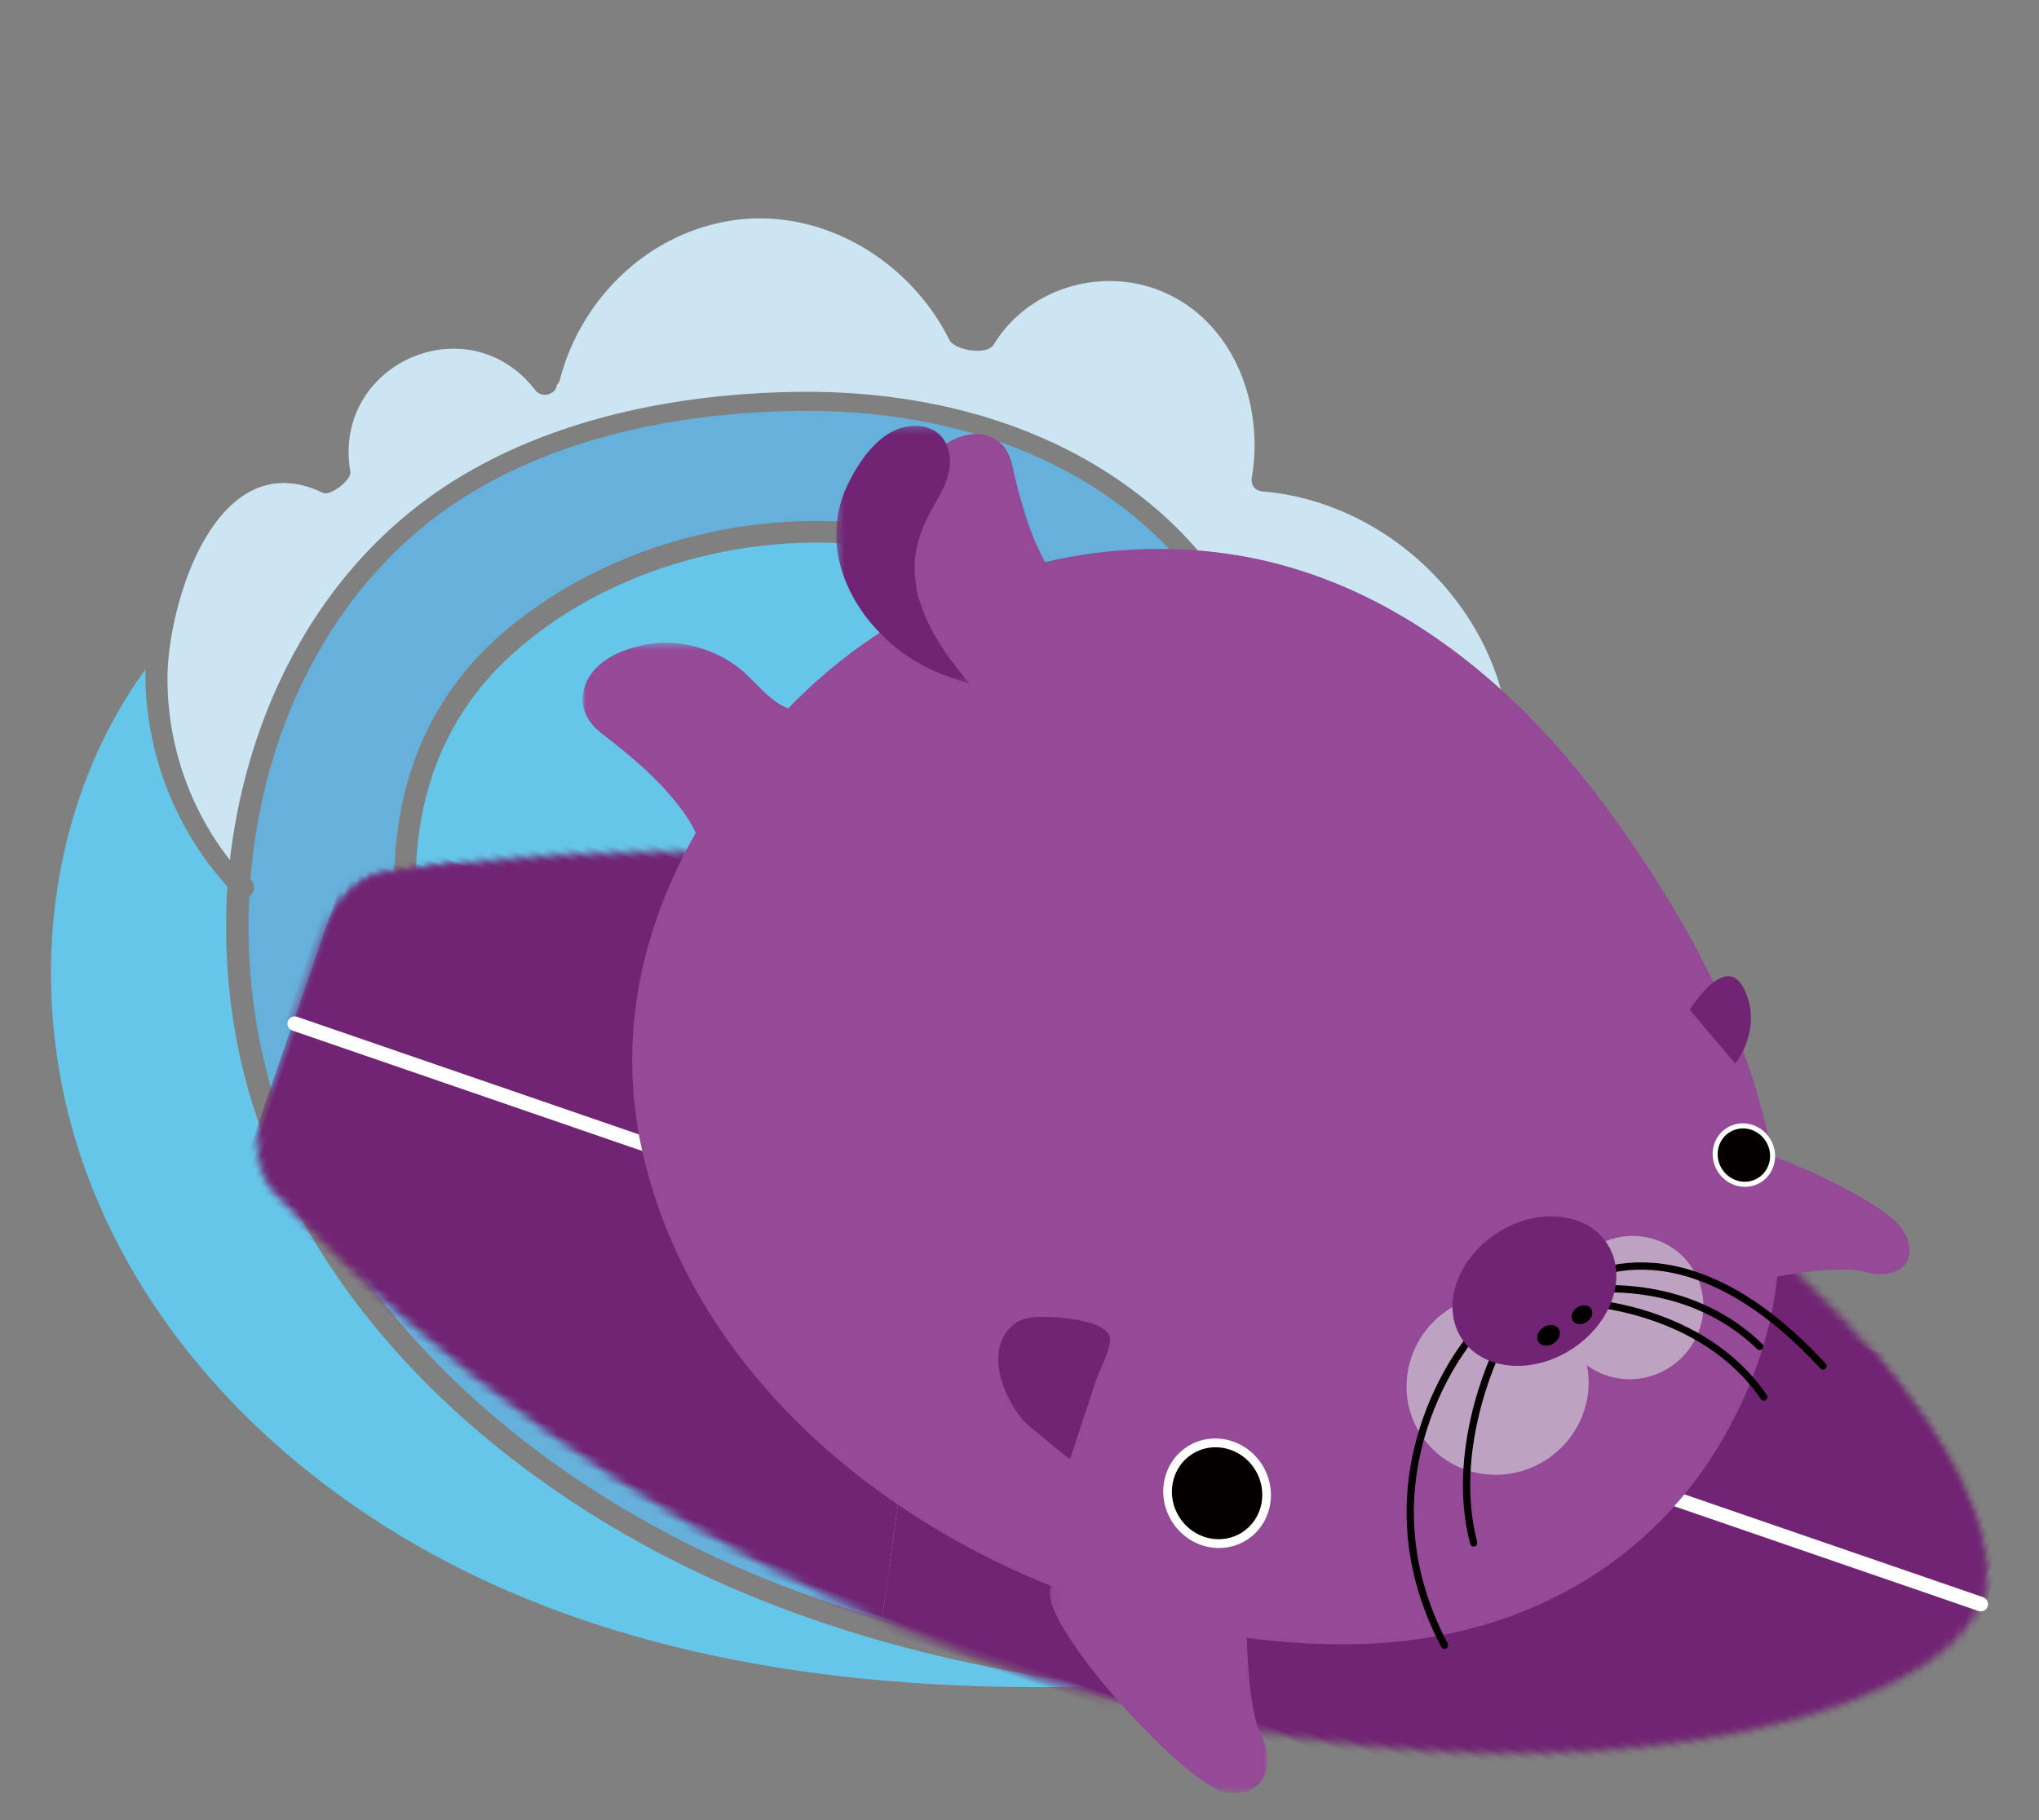 <svg xmlns="http://www.w3.org/2000/svg" xmlns:xlink="http://www.w3.org/1999/xlink" width="280" height="250" viewBox="0 0 280 250">
    <rect x="0" y="0" width="280" height="250" fill="#808080" stroke="none"/>
    <defs>
        <path id="a" d="M29.383 240.267c1.612 3.072 5.786 5.107 10.436 5.107h25.456c4.65 0 8.824-2.035 10.436-5.107C140.705 116.386 80.071.299 52.547.299s-88.158 116.087-23.164 239.968z"/>
        <path id="c" d="M39.82 245.374h25.455c4.65 0 8.824-2.035 10.436-5.107C140.705 116.386 80.071.299 52.547.299s-88.158 116.087-23.164 239.968c1.612 3.072 5.786 5.107 10.436 5.107z"/>
        <path id="e" d="M0 .425h33.185v31.84H0z"/>
        <path id="g" d="M.346.244H18.74V35.7H.346z"/>
        <path id="i" d="M.092.244h29.93v34.302H.092z"/>
    </defs>
    <g fill="none" fill-rule="evenodd">
        <path fill="#66C6E9" d="M8.162 147.23c3.523 20.467 15.04 38.39 30.596 51.92 31.175 27.093 72.771 33.648 112.938 32.457-18.994-2.515-37.604-7.082-55.108-15.259-29.057-13.578-55.848-37.984-63.386-70.136-1.846-7.894-2.512-16.192-1.982-24.43-7.39-8.213-11.417-18.919-11.245-29.869C8.53 107.761 4.86 128.03 8.162 147.23z"/>
        <path fill="#CCE5F3" d="M23 93.292a40.504 40.504 0 0 0 8.568 24.84c2.189-18.92 10.756-37.101 26.035-48.82C72.292 58.02 92.083 53.931 110.3 53.82c17.725-.098 35.671 4.729 49.132 16.658 12.427 11.02 19.126 26.941 16.385 43.5-2.472 14.976-11.887 28.477-25.346 35.43-.406.394-.836.775-1.278 1.156 4.253 4.09 9.624 7.64 15.769 6.535 6.984-1.265 12.368-10.922 4.168-15-1.771-.872-.21-3.525 1.547-2.642.014 0 .027.013.04.013 18.548-.209 35.817-15.59 36.604-34.508.786-18.968-15.328-35.933-33.937-37.456-1.07-.087-1.66-.91-1.477-1.954 1.673-9.828-2.322-21.045-11.91-25.332-8.42-3.759-18.771-.786-23.553 7.138-.909 1.51-5.384.748-6.071-.664-5.482-11.007-17.688-18.378-30.152-16.363-11.395 1.854-20.454 10.774-23.32 21.78a1.455 1.455 0 0 1-.441.738c0 1.204-1.979 2.002-2.95.738-9.231-11.941-27.963-3.6-25.395 11.215.183 1.094-2.743 3.379-3.75 2.9C29.714 60.639 22.977 82.947 23 93.292z"/>
        <path fill="#66B0DC" d="M34.234 123.142c-.406 8.11.38 16.257 2.359 23.96 7.611 29.73 32.094 52.291 58.874 65.456 22.762 11.189 47.615 15.863 72.784 17.79-17.914-2.318-35.558-6.318-51.667-14.588-24.398-12.526-43.01-35.58-54.269-60.253-10.326-22.635-13.826-51.419 7.33-69.086 18.835-15.73 48.413-19.716 70.366-8.392 19.78 10.196 30.917 34.71 23.71 55.578a46.99 46.99 0 0 0 8.409-17.79c3.635-15.484-1.706-30.831-12.965-41.812-12.99-12.661-31.099-17.667-48.891-17.569-17.988.11-37.817 4.22-52.048 15.815-14.538 11.863-22.358 29.973-23.832 48.535.011.026.037.05.062.074.736.772.43 1.767-.222 2.282"/>
        <path fill="#66C6E9" d="M70.388 89.814c-20.42 18.4-14.006 47.849-2.83 69.44 11.287 21.825 27.766 41.916 49.822 53.474 25.65 13.436 55.437 15.61 83.808 17.636.862.061 1.34.675 1.451 1.352 1.342.01 2.684.01 4.013.023-32.888-9.272-62.255-29.732-82.157-57.478-.801.431-1.932.259-2.216-.883-.271-1.141-.59-2.382-.923-3.684-.32-.504-.653-.983-.972-1.487-9.897-15.365-19.915-36.206-11.335-54.333 7.284-15.4 25.071-21.873 39.312-11.19 12.59 9.447 15.016 26.074 8.048 38.713l.74-.627c.036-.134.097-.283.184-.417 12.837-20.215 3.04-47.53-17.035-58.854-21.367-12.048-51.817-7.995-69.91 8.315"/>
        <path fill="#CCE5F3" d="M119.407 160.087c-3.547-16.19-5.291-36.232 12.635-41.301 7.715-2.173 15.874.995 18.816 8.64 1.964 5.106 2.46 12.79-.556 17.92 6.749-7.278 9.643-17.515 6.193-27.235-3.945-11.182-16.232-20.56-28.52-17.134-10.471 2.92-17.395 13.611-18.507 23.921-1.324 12.433 3.893 24.608 9.94 35.189z"/>
        <g>
            <g transform="rotate(109 83.932 188.441)">
                <mask id="b" fill="#fff">
                    <use xlink:href="#a"/>
                </mask>
                <path fill="#712473" d="M52.547-7.352V152.34l108.742-21.417V-7.352z" mask="url(#b)"/>
                <mask id="d" fill="#fff">
                    <use xlink:href="#c"/>
                </mask>
                <path fill="#712473" d="M-56.195 59.308H52.547v-66.66H-56.195zM52.547 152.341V59.308L-56.195 81.365v164.009H52.547v-66.66z" mask="url(#d)"/>
                <path fill="#712473" d="M-56.196 59.308v51.466L52.547 59.308zM52.547 245.374h108.742v-66.66H52.547zM52.547 178.713h108.742v-47.79L52.547 152.342z" mask="url(#d)"/>
                <path fill="#712473" d="M24.72 262.529h27.827V-.681H24.72z" mask="url(#d)"/>
            </g>
            <path stroke="#FFF" stroke-linecap="round" stroke-linejoin="round" stroke-width="2" d="M272.004 220.327L40.475 140.605"/>
        </g>
        <g>
            <path fill="#954A97" d="M260.886 168.417c3.074 3.998.71 7.74-5.052 6.255-4.107-1.059-13.902.96-19.192 2.209a4.268 4.268 0 0 1-5.041-2.853c-3.513-10.918 2.766-16.66 3.826-16.975 3.699-1.101 22.386 7.366 25.46 11.364"/>
            <path fill="#954A97" d="M86.888 142.711c.805-15.716 8.1-30.166 18.835-42.634 15.257-17.717 38.912-27.184 62.155-24.111 22.04 2.914 39.753 17.342 52.6 34.791 13.534 18.381 26.713 43.007 23.336 66.579-.958 6.685-3.277 13.106-6.505 19.02-10.251 18.783-29.092 29.015-51.072 29.473-40.253.84-87.236-24.824-97.627-65.971-1.479-5.854-2.007-11.58-1.722-17.147"/>
            <path fill="#712473" d="M232.036 138.709s4.99-8.19 7.528-2.758c2.537 5.433-1.26 10.146-1.26 10.146l-6.268-7.388z"/>
            <path fill="#BEA2C2" d="M215.604 185.03c2.921 4.533 9.045 5.778 13.678 2.782 4.634-2.997 6.023-9.1 3.102-13.633-2.92-4.533-9.044-5.779-13.677-2.783-4.634 2.997-6.023 9.1-3.103 13.634"/>
            <path fill="#BEA2C2" d="M195.077 197.006c3.682 5.714 11.4 7.284 17.241 3.507 5.841-3.777 7.592-11.471 3.91-17.185-3.68-5.714-11.4-7.285-17.241-3.507-5.841 3.777-7.592 11.471-3.91 17.185"/>
            <path stroke="#040000" stroke-linecap="round" d="M216.08 176.37s14.319-10.342 34.25 11.248M217.294 178.879s16.444.617 24.913 13.004M217.288 177.256s13.966-2.374 24.359 7.686M201.835 183.916s-15.801 18.663-3.475 42.071M206.126 184.381s-7.312 13.869-3.76 27.554"/>
            <path fill="#712473" d="M200.7 183.812c2.835 4.4 9.615 5.07 15.143 1.496 5.529-3.575 7.712-10.041 4.876-14.442-2.836-4.402-9.616-5.072-15.145-1.497-5.528 3.575-7.71 10.041-4.875 14.443"/>
            <path fill="#040000" d="M215.956 181.41c.358.556 1.22.638 1.925.182.705-.456.985-1.276.627-1.832-.359-.557-1.22-.638-1.925-.182-.705.455-.986 1.276-.627 1.832M211.258 184.317c.39.607 1.332.697 2.101.2.77-.498 1.076-1.394.684-2.001-.39-.608-1.332-.697-2.1-.2-.77.499-1.077 1.394-.685 2.001"/>
            <path fill="#FFF" d="M160.992 209.075c2.272 3.527 6.865 4.609 10.258 2.415 3.393-2.194 4.3-6.833 2.027-10.36-2.272-3.529-6.865-4.61-10.258-2.416-3.392 2.194-4.3 6.833-2.027 10.36"/>
            <path fill="#040000" d="M161.977 208.437c1.909 2.962 5.765 3.87 8.613 2.028 2.849-1.842 3.61-5.736 1.702-8.698-1.908-2.962-5.764-3.87-8.613-2.028-2.848 1.842-3.61 5.736-1.702 8.698"/>
            <path fill="#FFF" d="M235.91 160.96c1.318 2.045 3.982 2.673 5.95 1.4 1.968-1.272 2.495-3.963 1.177-6.01-1.32-2.045-3.983-2.672-5.951-1.4-1.967 1.273-2.495 3.963-1.176 6.01"/>
            <path fill="#040000" d="M236.482 160.59c1.107 1.718 3.343 2.244 4.996 1.176 1.652-1.069 2.094-3.328.987-5.045-1.107-1.718-3.344-2.245-4.996-1.177-1.652 1.068-2.094 3.328-.987 5.046"/>
            <path fill="#712473" d="M152.233 183.24c-1.225-2.082-8.02-2.533-10.236-2.309-.956.097-1.94.319-2.693.916-4.265 3.379-1.541 10.068 1.244 13.296.378.437 6.36 5.379 6.399 5.26l3.536-10.731c.493-1.496 2.077-4.294 1.934-5.87a1.326 1.326 0 0 0-.184-.562"/>
            <path fill="#954A97" d="M147.354 81.761c-1.142-.876-3.232-3.412-3.905-4.66-2.208-4.09-3.443-8.746-4.463-13.253-1.148-5.07-6.204-5.192-9.766-2.408-5.154 4.03-6.156 11.31-4.078 17.217 1.13 3.21 2.628 6.957-1.48 8.887"/>
            <g transform="translate(80 87.86)">
                <mask id="f" fill="#fff">
                    <use xlink:href="#e"/>
                </mask>
                <path fill="#954A97" d="M33.185 8.162l-.94.653c-3.932 2.729-7.11-1.548-9.71-4.016-2.647-2.512-6.33-4.046-9.957-4.335C7.995.1.442 2.23.014 7.864c-.157 2.068 1.052 3.827 2.634 5.04 3.861 2.963 7.726 6.183 10.691 10.08 1.288 1.692 2.57 3.671 2.835 5.834.278 2.283.55 1.594-.526 3.446" mask="url(#f)"/>
            </g>
            <g transform="translate(114.482 58.25)">
                <mask id="h" fill="#fff">
                    <use xlink:href="#g"/>
                </mask>
                <path fill="#712473" d="M18.74 35.701c-3.693-4.258-7.272-9.46-7.6-15.205-.19-3.322.92-6.344 2.543-9.169.98-1.704 1.978-3.37 2.23-5.374.292-2.324-.609-4.695-3.023-5.46C10.926-.13 8.66.473 7.053 1.637 4.742 3.312 3.094 5.868 1.882 8.399c-2.237 4.668-1.953 9.837.349 14.522 2.138 4.35 6.09 8.433 11.23 10.843 1.707.8 3.503 1.348 5.28 1.937" mask="url(#h)"/>
            </g>
            <g transform="translate(144.038 211.732)">
                <mask id="j" fill="#fff">
                    <use xlink:href="#i"/>
                </mask>
                <path fill="#954A97" d="M23.918 34.338c4.794 1.18 7.693-2.83 5.176-7.875-1.884-3.776-2.047-14.124-1.984-19.557.025-2.185-1.636-4.398-3.947-5.149C8.249-3.09.359 5.127.12 6.653c-.85 5.441 18.283 26.326 23.798 27.685" mask="url(#j)"/>
            </g>
        </g>
    </g>
</svg>
